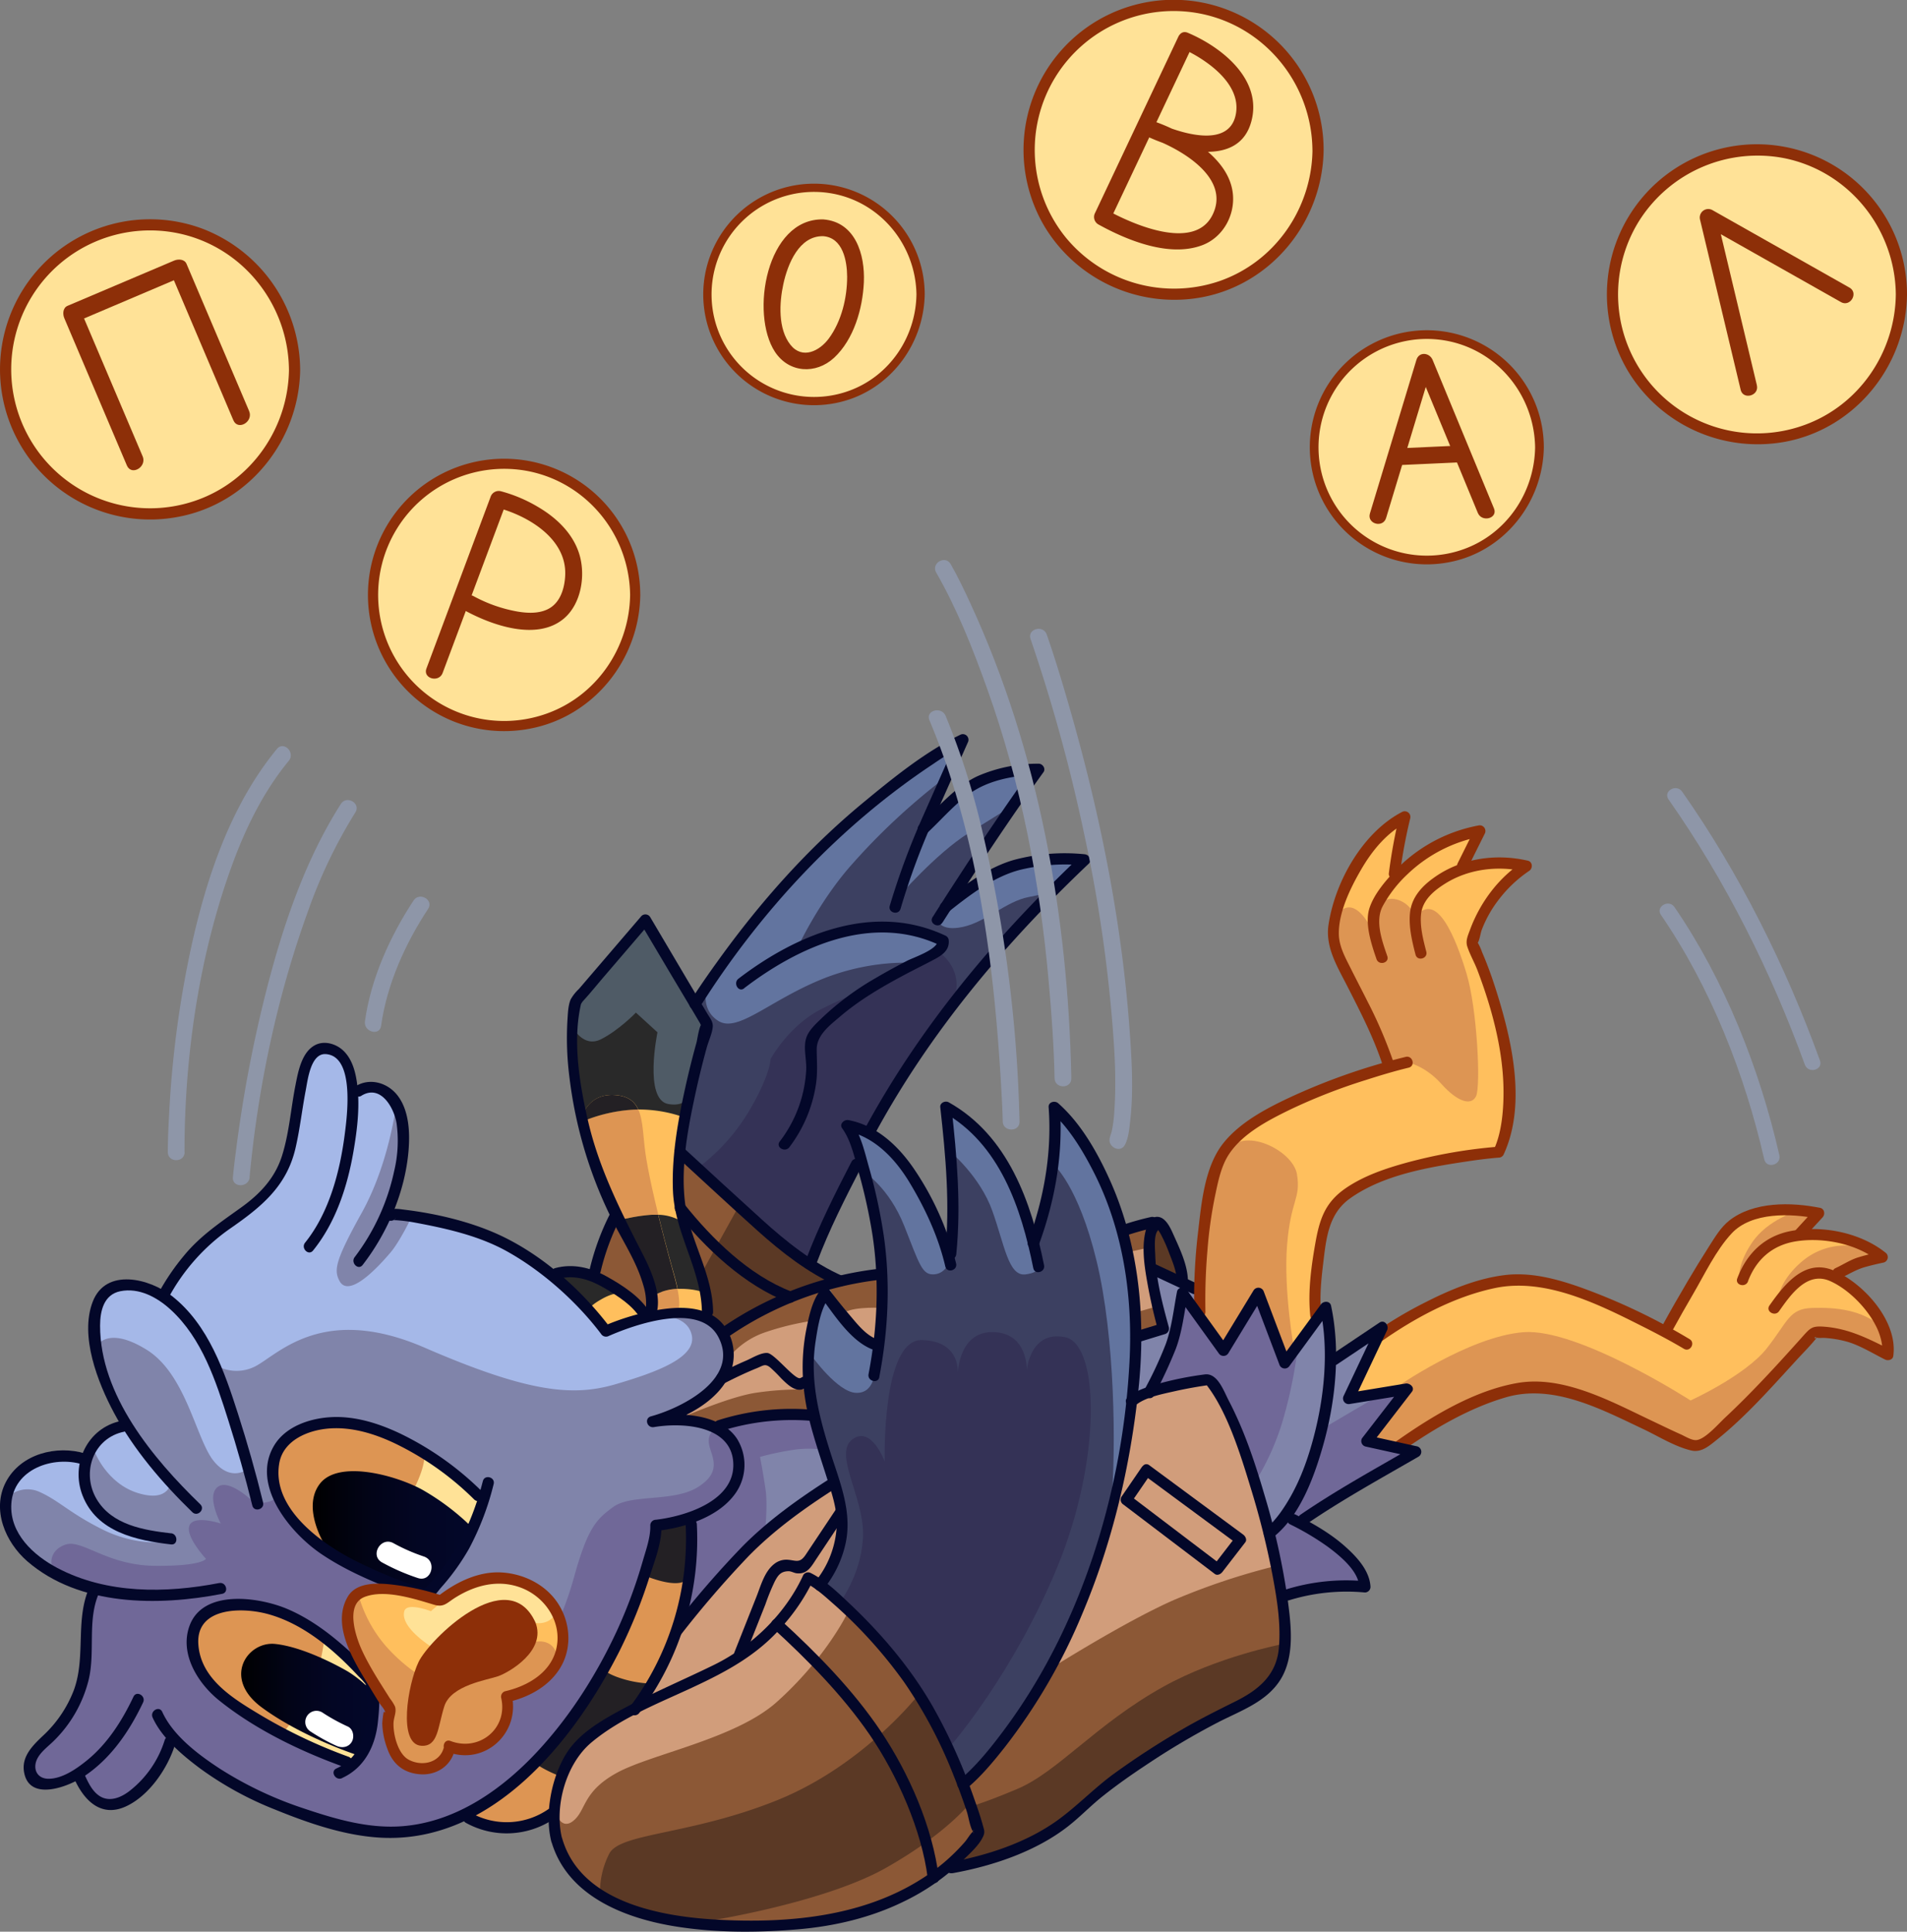 <svg xmlns="http://www.w3.org/2000/svg" xmlns:xlink="http://www.w3.org/1999/xlink" viewBox="0 0 767.27 776.97">
  <rect x="0" y="0" width="767.27" height="776.97" fill="#808080" stroke="none"/>
  <defs>
    <style>
      .cls-1 {
        fill: #8084aa;
      }

      .cls-2 {
        fill: #ffe297;
      }

      .cls-3 {
        fill: #ffbf5d;
      }

      .cls-4 {
        fill: #3c4061;
      }

      .cls-5 {
        fill: #8c5836;
      }

      .cls-6 {
        fill: #292929;
      }

      .cls-7 {
        fill: #dd9553;
      }

      .cls-8 {
        fill: #706898;
      }

      .cls-9 {
        fill: #a5b8e8;
      }

      .cls-10 {
        fill: #d19d7b;
      }

      .cls-11 {
        fill: #5b3925;
      }

      .cls-12 {
        fill: #343256;
      }

      .cls-13 {
        fill: #62749f;
      }

      .cls-14 {
        fill: #232024;
      }

      .cls-15 {
        fill: #4f5b66;
      }

      .cls-16 {
        fill: url(#Безымянный_градиент_9);
      }

      .cls-17 {
        fill: url(#Безымянный_градиент_9-2);
      }

      .cls-18 {
        fill: #030729;
      }

      .cls-19 {
        fill: #8d2f08;
      }

      .cls-20 {
        fill: #fff;
      }

      .cls-21 {
        fill: #8e96a8;
      }
    </style>
    <linearGradient id="Безымянный_градиент_9" data-name="Безымянный градиент 9" x1="188.57" y1="616.7" x2="125.81" y2="616.7" gradientUnits="userSpaceOnUse">
      <stop offset="0" stop-color="#030729"/>
      <stop offset="0.3" stop-color="#030624"/>
      <stop offset="0.64" stop-color="#020417"/>
      <stop offset="0.99" stop-color="#000001"/>
      <stop offset="1"/>
    </linearGradient>
    <linearGradient id="Безымянный_градиент_9-2" x1="150.08" y1="683.46" x2="97.04" y2="683.46" xlink:href="#Безымянный_градиент_9"/>
  </defs>
  <g id="Слой_2" data-name="Слой 2">
    <g id="Слой_5" data-name="Слой 5">
      <path class="cls-1" d="M158.39,725.84l-48.5-14.36L55.64,671.42l-17.07-31.9S12.47,631.94,5.9,618.6s-.63-27.35,6.85-29.81,21-2,21-2L47,574.68l4.66-1S35.39,549.14,38.3,533.45s32.55,0,32.55,0l86.34-91.61s9.1,21.05,2.05,35.55,3.43,11.93,3.43,11.93l30.13,10.43,55,42.53,22.57-13.77s22.81.15,21.43,15.13-7.84,18-7.84,18l-19.75,10.51s24.65-6.32,26.26,11.65-9.8,22.78-9.8,22.78L250.57,616.7,224,681.46,176,719.3Z"/>
      <path class="cls-2" d="M188.19,619l5.87-17.43s-18-15-25.7-16.9-11.17,22.27-11.17,22.27Z"/>
      <path class="cls-2" d="M125.81,657.34l-5.11,22-10.55,16.7s13.27,6.9,20.34,9.71a49.89,49.89,0,0,0,11.83,3.32l6.29-8.51L150.08,678l-8.61-11.47Z"/>
      <path class="cls-3" d="M175.63,691.21l-21.4-26-11.39-21.68s9.35-6.95,24.84-2.19,38.47-1.67,38.47-1.67,18.42,4.82,19.33,12.69-2.37,16.77-2.37,16.77l-35.83,14.08Z"/>
      <path class="cls-4" d="M387.47,718.61l-8.82-21.14s-23.51-37.4-34.18-47-14.77-12.83-14.77-12.83,17.55-18.6,4.62-50.6-7.65-52.25-7.65-52.25l25.69,13.1s3.46-25.47,1.39-45.16a216.21,216.21,0,0,0-7.85-37.85l26.71,29.81,7,10.31s4-11.79,3.78-19.92,0-24.82,0-24.82,8.17-3.09,17.7,18.36,14.2,19,14.2,19l10.82-34.2s18.55,27.66,22.64,58.3,2,62.16,2,62.16l-3.66,21.33s-8,33.14-17.16,51-21.76,37.74-21.76,37.74l-15.63,18.77Z"/>
      <path class="cls-4" d="M299.83,472.15l32.93-51.83,50.36-16.43s24-28.62,30.17-35,14.39-13.52,14.39-13.52h-26l-19.62,7L410.44,320s-17.25-.78-29.09,8.57-14.78,15.84-14.78,15.84l17.89-37.95s-38.79,22.11-50.89,39.4S295.74,392,295.74,392l-11.8,3.32-5.44,8.59,5.8,7.81-8.74,37.86-2,13.82,11,10.12h13.63Z"/>
      <polygon class="cls-5" points="284.62 515.25 278.96 503.71 273.21 482.63 273.6 463.38 301.37 488.6 284.62 515.25"/>
      <path class="cls-5" d="M247.78,489.32s10.6,16.36,12.6,25.05,1.83,13.3,1.83,13.3l-12.49-9.31L239.48,512l6-18.83Z"/>
      <path class="cls-5" d="M223.41,737c5.63,18.3,20.19,30.26,50.31,35.9s76.37-1.81,90.77-11S405.21,737,405.21,737l73-55.54,37.24-11.88s2.27-14.2.08-28-8-28.76-8-28.76L426.66,665S416,683,409.84,691.21s-21.41,25.67-21.41,25.67L373.3,695.81,370,684.1s-11.77-18.63-21.43-28.63-16.09-11.94-16.09-11.94l-57.19,46.15-33.87,19.15L224,731.3Z"/>
      <path class="cls-5" d="M326.48,569.21s-14.27-1.79-20.63,0-17.19,5.46-17.19,5.46-8.5-4.49-17.85-3.46,26.46-13,26.46-13L294,545l-2.22-9.18s15.14-8.28,26.11-12.87,14.87-6.34,14.87-6.34l-3,7.58-3.31,13.06-.88,24.51Z"/>
      <polygon class="cls-5" points="353.6 527.67 348.27 531.16 338.11 526.03 332.76 516.62 343.18 514.17 352.36 512 354.4 518.36 353.6 527.67"/>
      <path class="cls-5" d="M468.1,534.45,457,537.85a143.29,143.29,0,0,0-1.54-23.48c-1.84-10.66-4.2-19.68-4.2-19.68l12.37-3-1.23,15.56,3.19,17Z"/>
      <polygon class="cls-1" points="305.85 616.75 299.83 578.93 329.13 577.93 335.6 596.34 323.71 604.39 305.85 616.75"/>
      <polygon class="cls-1" points="456.99 562.56 456.99 537.85 468.1 534.45 463 510.45 480.79 518.36 516.39 546.76 532.09 527.53 535.05 547.98 554.32 536.51 543.01 561.61 557.89 560.26 535.05 587.04 511.47 619.02 502.19 586.37 489.21 556.79 456.99 562.56"/>
      <path class="cls-3" d="M754.49,533.94l-22.73-1.53-13.27,5.44-38.3,34.73-62-25.82-52,11.94-23,4.09,11.24-26.28S589.91,515.33,602,515.7s33.84,4.45,33.84,4.45l34.37,15.68,23.27-39.27,10.32-7.48,21.08-2.28-5.62,6.37,6.23,3.39,18.28,2.4,8.9,3.77L733,512.89s6.69-.59,13.91,7.26S754.49,533.94,754.49,533.94Z"/>
      <path class="cls-3" d="M529.13,531.23l-11.28,14.29L507.44,489l-12.63-28.9s21.52-17.7,37.45-22,41.81-17,41.81-17l-36.55-52.5s5.68-14.6,13-24.87,14.22-13.1,14.22-13.1l-2.66,22.09,17.85-13.41,13.71-3-4.09,12.26,24.51-.26s-12,9.7-15.57,17.36-6.13,12.3-6.13,12.3,13.46,30.78,13.95,49.42a166.87,166.87,0,0,1-3.4,36s-32.76,3.41-42.47,7.75S535.93,481.34,533.89,489,529.13,531.23,529.13,531.23Z"/>
      <path class="cls-3" d="M284.61,529.09l-14.26-.58-35.64-75.85-4.37-41,16.06-13.85,21.7-2.55,9.91,42s-8.37,35.88-3,53,8.94,29.86,8.94,29.86Z"/>
      <polygon class="cls-3" points="259.58 529.09 243.63 535.83 223.11 512.63 235.42 510.91 250.61 520.26 259.58 529.09"/>
      <g id="Слой_6" data-name="Слой 6">
        <path class="cls-6" d="M250.61,520.27s-3-1-8.83,2.43a23.29,23.29,0,0,0-6.1,4.84l-13.28-15,9.45-1.66,11.78,4.79Z"/>
        <g id="Слой_4" data-name="Слой 4">
          <path class="cls-7" d="M130.49,659.55s-1.92,13.79-5.24,20.56-10.59,15.95-10.59,15.95S67.18,677.7,81,652.66C93.21,630.39,130.49,659.55,130.49,659.55Z"/>
          <path class="cls-7" d="M144.27,641.67a53.07,53.07,0,0,0,11,20.44,68.28,68.28,0,0,0,17,13.91l40.47-14.87s4.47-2.1,8.17,0a6.28,6.28,0,0,1,3.06,6.19l-8.22,10.19-12.2,4.24s3.12,11-5.08,18a15.77,15.77,0,0,1-17,2.45S180.64,715,166.67,711s-9.88-22.76-9.88-22.76-12.68-17.78-15.09-28,0-16,0-16Z"/>
          <path class="cls-2" d="M174.15,662.75s-13.31-8-11.48-14.69c1-3.78,10.71,0,10.71,0a54.48,54.48,0,0,1,7.66-5.74c5-3.22,17.49-10.6,29-5s13.09,12.26,13.09,12.26-2.62,5.23-10.79,2.55S174.15,662.75,174.15,662.75Z"/>
          <path class="cls-7" d="M170.83,585.47s.27,7.19-8.16,20-31.35,18.28-31.35,18.28-33.26-25.3-16.41-42.79,44.76-2.47,44.76-2.47Z"/>
          <path class="cls-8" d="M154.83,635.65s-23.39-9.21-31.27-16.66-11.84-17.65-11.84-17.65a5.81,5.81,0,0,1-4.08,2.81,17.87,17.87,0,0,1-5.24.38s-10.08-10.09-14.81-6.45,1.23,14.72,1.23,14.72-10.8-3.6-12.59.77S82.87,627,82.87,627s-1.53,3-20.68,2.8-29.11-10.72-35.75-8.55-6.65,8.45-4.46,10.46,16.59,7.8,16.59,7.8S35.09,650.24,35,658.15s-.5,17.91-3,22.85S6.06,710.48,14.27,716.3,33,713.21,33,713.21s4.34,13.18,11.11,12,16.09-8.42,16.09-8.42l9.33-18.42s22.42,24.42,56,32.46,54.85,5.51,69-5.11,41.4-32.86,53.6-64.25,16.57-48,16.57-48L278.31,611s.13,11.37,0,20.43-3.83,21.78-3.83,21.78l23.18-27.78,10.06-8.77S309,605.81,308,599s-2.2-13-2.2-13A110.43,110.43,0,0,1,320.32,583a45.31,45.31,0,0,1,10.34,0l-4.18-13.75-28.77,1.91-10.33,4s-3.06,1.53-2,6.26,5.23,10.45-4.47,16.65-26.81,2.78-34.09,8c-6.91,5-10.38,8.49-15.95,28.6A131.65,131.65,0,0,1,226,649s3.7,25.09-16.09,32c-5,1.75-5.87,1.79-5.87,1.79s.38,10.59-6.77,17.62-15.83,1.8-15.83,1.8-1.14,10.67-10.59,9.6A18.6,18.6,0,0,1,157.19,703l-.4-14.68-3.26-4.82-3.45,2.14s-1,15.56-4.08,19.07a20,20,0,0,1-6.58,4.93s-20.25-9.88-34.95-17.39-23.9-20.4-23.9-20.4-5.49-16.72.77-21.57,18.45-6.63,25.14-3.93,29.24,15.54,29.24,15.54l10,8.32s-6.42-14.74-5.2-20.32a30.3,30.3,0,0,1,4.81-10.34l10.72-.07Z"/>
          <path class="cls-9" d="M159.45,444s-2.73,23.7-13.9,43.8c-10.72,19.31-11.28,23.1-8.94,27.45,3.36,6.22,13.07-2.69,20.58-11.55,3.75-4.43,8.52-14.39,8.52-14.39s29.25,5.53,39.74,12.31,27.42,20,27.42,20l10.89,13.79,19.72-6.05s12.79-1.36,14.83,7.58-13.57,14.82-30.53,19.79-34.57,3.7-76.95-14.68-60,4.08-68.94,7.91a16.43,16.43,0,0,1-15.74-1.27L97,575.3l2.89,15.37s-6.55,5.82-13.78-2.86-11.07-35-27.15-44.94-20.17-1.23-20.17-1.23S35,520.78,47.51,518.29,66,521.68,66,521.68s10.52-20.81,29.74-32.36,19.34-19,21.21-29.06,4.9-40.42,13.58-38.52,11.33,11.94,11.33,11.94v5.79s6.51-3,9.47-1.92S159.45,444,159.45,444Z"/>
          <path class="cls-9" d="M2.54,602.76a11.64,11.64,0,0,1,13.31-2.7c7.91,3.52,12,8.43,25.28,15.07s24.43,5.11,24.43,5.11L45.72,612.8,38,604.41l-4-9.71.64-8-10.93-1.22-8.39,2L8.8,591.6Z"/>
          <path class="cls-9" d="M38,583.72s4.81,13,17.62,16.86,13.18-4.7,13.18-4.7L55.64,582.19l-6.25-8.51-7.62,3.24Z"/>
          <path class="cls-10" d="M223.11,727.72s2.1,8.95,7.46,4.73,3.58-11.55,17.36-19.24,47.94-13.71,64.6-28.63C332.19,667,340.87,649,340.87,649l-10.54-12.18s7.51-11.75,8-18.38a81.94,81.94,0,0,0-.65-14.91l-2.12-7.21s-28.46,18.48-42.36,34.79-21.55,26.39-21.55,26.39l-15.08,29.35s-21.46,10.55-25.22,17.4a106,106,0,0,0-6.57,15.51Z"/>
          <path class="cls-11" d="M369.7,681.46s-22.2,28.65-57.17,42.69-63.06,13-67.4,21.45a34.08,34.08,0,0,0-3.72,16.56l29.45,10.28h15.37s45.7-7.27,70.21-21.14,33.79-26,33.79-26L379.44,699.1Z"/>
          <path class="cls-11" d="M515.76,661.34s-26,5-47.74,17.11c-27.07,15.06-42.38,34.21-58.72,41.1s-20.46,7.4-20.46,7.4l5.05,10L382.5,751.3s28.3-7.2,36.74-12.58,33.06-25.64,38.86-29.45,40.62-23.21,40.62-23.21l11.51-7.78,6.72-8.77Z"/>
          <path class="cls-10" d="M422.23,671.42s30.21-19.14,50.13-27.89a269.68,269.68,0,0,1,41.14-13.7s-7.34-27.59-12.11-44.12-14.9-30.84-14.9-30.84l-23.45,4L457,562.56s-8.38,42.1-13,56.4-14.1,37.19-14.1,37.19Z"/>
          <path class="cls-10" d="M272.17,571.12s20.26-9.1,31.71-10.88a120.42,120.42,0,0,1,21.62-1.31l2-27.77A109,109,0,0,0,308,535.83a32.57,32.57,0,0,0-15.06,10.51l-3.47,9.14L273.6,567.61Z"/>
          <path class="cls-10" d="M339,529.09c1-3.64,14.79-3.07,14.79-3.07l-1.39,14.9S337.82,533.41,339,529.09Z"/>
          <path class="cls-8" d="M504.87,596.34a103.41,103.41,0,0,0,10.89-23.76,184.55,184.55,0,0,0,6.13-28.43L517,548.24l-10.63-28.09-14.05,23-16.58-23s-4.1,20.71-6.63,26.19-6.67,13.81-6.67,13.81l23-5s10.59,8,13.34,18.28S504.87,596.34,504.87,596.34Z"/>
          <polygon class="cls-8" points="556.58 560.26 531.69 574.89 524.57 596.34 517.85 608.48 511.47 615.97 514.94 637.64 515.55 641.56 535.05 638.14 549.16 638.28 543.59 626.36 523.32 612.8 568.42 583.71 550.52 578.93 566.13 560.26 556.58 560.26"/>
          <polygon class="cls-10" points="463.63 525.99 458.22 527.53 453.61 503.71 462.39 501.77 462.39 515.25 463.63 525.99"/>
          <path class="cls-12" d="M338.64,643.53s8.61-12,8.61-26.83-11.93-32.09-4.3-37.77,13,8.88,13,8.88S354.66,538.53,371,539s14.3,14.27,14.3,14.27,0-17.48,13.93-17.48c14.41,0,13.9,15.31,13.9,15.31s1.27-16,15.31-13.29,14.81,49.32-3.06,92.54-42.88,71.82-42.88,71.82l-19.42-31.93-17-17.92Z"/>
          <path class="cls-13" d="M326.48,545.24s10.47,14.78,18,15,7.49-9.12,7.49-9.12l1.61-10.22-12.76-9.58-9-11.12-4.58,13.23Z"/>
          <path class="cls-13" d="M347.85,471.57s9.87,6.11,16,21.6,7.15,19.74,12,19.4,6.25-5.45,6.25-5.45-4.42-17.87-12.56-29.73-14.5-18-14.5-18l-14.26-6.7Z"/>
          <path class="cls-13" d="M382.5,463.38s11.78,9.79,16.73,23.58,6.49,26.5,13.38,25.63,5.3-4.18,5.3-4.18-3.86-23.2-11.62-35.39-22.86-26-22.86-26l-2.08,5.67Z"/>
          <path class="cls-13" d="M423.89,468.41s9.92,8.25,17.32,38.8,7.92,75.49,5.87,98c8.68-18.38,9.91-77.63,9.91-77.63s-4.92-32.7-7.27-38.95-10.82-25.21-10.82-25.21l-13-16.39-1.47,13.27Z"/>
          <path class="cls-7" d="M520.72,543.07s-4.36-23.94-2.87-42.32,5.57-18.39,4-28.34-22.44-19.79-28.08-9-8.43,31.31-8.43,31.31l-3.23,34.4,10.12,14,14.05-23,10.07,26.61Z"/>
          <path class="cls-7" d="M566.13,427.25s7.08,1.24,13.72,8.64,12,8.94,14,5.11.51-35.23-3.83-49.53-12-33.45-20.42-22.72c-3.83-8.69-14.26-9.75-15.32-2.05s-.38,11.28-.38,11.28-8.2-21.3-16.42-9.39,11.68,37.18,11.68,37.18l9.7,23.44Z"/>
          <path class="cls-7" d="M561.47,558.24s29.61-20.76,51.57-22.41,67.15,27.47,67.15,27.47,22-10,30.64-20.94,8.93-16,18.38-16.28,20.17.71,28.09,7.86c3.57,8.42,2.29,11,2.29,11s-19.91-12.55-27.83-9.09c-6.12,6.28-47.59,45.15-47.59,45.15l-10.36-2.36s-41.37-22.88-54.64-20.38-34.25,10.21-34.25,10.21L564,581l-13.5-2.05,15.61-20.69Z"/>
          <path class="cls-7" d="M749.13,501.77a27.05,27.05,0,0,0-23.49,5.1c-11,8.94-10.69,18-10.69,18l13-12.34,11.45,1.88,12.8-7.53,3.33-4.11-4.76-1"/>
          <path class="cls-7" d="M723.56,487s-12.22,3.32-18.61,12.76-5.1,15-5.1,15L711.65,501l13.74-4.23,6.37-9.92Z"/>
          <path class="cls-11" d="M475.69,514.76l-12.07-4.39s-2.27-16.77,2.72-18.43S475.69,514.76,475.69,514.76Z"/>
          <polygon class="cls-11" points="297.27 485.08 281.99 512.58 284.62 529.09 291.78 535.83 313.91 523.38 338.11 515.25 318.53 503.31 297.27 485.08"/>
          <path class="cls-6" d="M249.54,490.76l-.62.17,6.74,12.78,6.4,18,.13-.09a49.27,49.27,0,0,0-1.81-7.22C258.17,507.44,253.42,498,249.54,490.76Z"/>
          <path class="cls-6" d="M284,520.22l-3.77-13-6.58-16.28a19.21,19.21,0,0,0-8.79-2.34c2.09,8.54,4.42,17.23,6.36,24.05.63,2.21,1.08,4.11,1.41,5.75.33,0,.67,0,1,0C280.62,518.36,284,520.22,284,520.22Z"/>
          <path class="cls-7" d="M261.47,529.09l10.7-.67s2.21-1,.41-10a21,21,0,0,0-10.39,3.2C263.19,527.84,261.47,529.09,261.47,529.09Z"/>
          <path class="cls-6" d="M259.58,370l-6.53,8S232.87,396.06,231,406.55c-1.64,9.05,2.07,35.63,3.12,42.75.47-1.58,3.41-9.73,13.7-8.81,5,.44,7.53,2.55,9,5.78a53.85,53.85,0,0,1,18.8,3.29l3-13.67,6-23.65Z"/>
          <path class="cls-6" d="M234.35,451.09l.12-.06-.26-.82Z"/>
          <path class="cls-7" d="M234,449.56l.21.65c0-.25-.08-.57-.13-.91Z"/>
          <path class="cls-7" d="M234.47,451c1.9,5.91,8.91,27.84,9.16,28.78.13.49,2.73,5,5.91,10.95a66.42,66.42,0,0,1,13-2.17c.81,0,1.58,0,2.32,0-2.33-9.51-4.37-18.84-5.23-25.21-.92-6.83-.93-12.92-2.82-17.11-.8,0-1.62,0-2.44.09A62.31,62.31,0,0,0,234.47,451Z"/>
          <path class="cls-14" d="M247.78,440.49c-10.29-.92-13.23,7.23-13.7,8.81,0,.34.09.66.13.91l.26.82a62.31,62.31,0,0,1,19.85-4.67c.82-.05,1.64-.08,2.44-.09C255.31,443,252.74,440.93,247.78,440.49Z"/>
          <path class="cls-14" d="M264.81,488.59c-.74,0-1.51,0-2.32,0a66.42,66.42,0,0,0-13,2.17c3.88,7.26,8.63,16.68,10.84,23.61a49.27,49.27,0,0,1,1.81,7.22,21,21,0,0,1,10.39-3.2c-.33-1.64-.78-3.54-1.41-5.75C269.23,505.82,266.9,497.13,264.81,488.59Z"/>
          <path class="cls-7" d="M187.28,729.65s5.6,4.72,11.3,5.16,18.31-2.36,18.31-2.36l4.85-2.8L228,709.09l9.34-10.76,16.2-9.89,5.61-3.1L274.64,648l3.67-16.5V611l-13.68,2.43s-14.34,48.68-25.6,65.89-29.14,35.34-29.14,35.34Z"/>
          <path class="cls-15" d="M230.41,413.13s4.19,8.47,11.37,4.89,14.07-10.72,14.07-10.72l8.68,7.91s-5.62,27.07,4.34,28.85,9.37-7.81,9.37-7.81l6.37-24-25-42.22-29.17,33.87Z"/>
          <path class="cls-13" d="M368.05,387.36s-17.73-1.76-38.41,6.92S296.7,415.47,289,410.62s-4.43-14.19-4.43-14.19,38.07-50.48,57.22-66,42.63-31.29,42.63-31.29l-4.87,14.22a262.9,262.9,0,0,0-36.93,34.47c-13.5,15.22-22,33.93-22,33.93a43.17,43.17,0,0,1,16-6.51c9.75-1.89,30.65-1.07,30.65-1.07L379.42,380l-3.65,3.36Z"/>
          <path class="cls-13" d="M361.44,360.78s15.21-17.51,28.23-25.68,18-11.16,18-11.16l10.22-14.51-23.2,2.89-21.95,18.26-11.12,24.83Z"/>
          <path class="cls-13" d="M377.21,370s.94,4.85,10.26,2.81,17.41-10.29,26.42-12,10-2.7,10-2.7l12.55-12.28s-22.12-.34-29.61,3.75-26.27,13.78-26.27,13.78Z"/>
          <path class="cls-12" d="M280.65,469.86A79,79,0,0,0,301.3,447c8.68-14.67,8.75-21.05,8.75-21.05s7.33-13.53,20.61-20.17,17.91-7.45,17.91-7.45l28.64-15.78s14,8.39,4.14,24.61-23.31,34-23.31,34l-7.57,13-9.69-1.53,4.67,12.51-7.34,17.45-11.63,24.59s-17.66-12-29.21-22.13S280.65,469.86,280.65,469.86Z"/>
          <path class="cls-14" d="M275.29,636s-3.06,2.68-15.06-1.92a186.92,186.92,0,0,1,2.63-19.17L278.31,611Z"/>
          <path class="cls-14" d="M262.27,677.17a43.83,43.83,0,0,1-14.33-2.77c-7.12-2.79-4.82-4.06-4.82-4.06s-12,19.83-16.47,25.42-11.4,13.33-11.4,13.33,2.53,2.35,10.22,5.41c4.88-5.62,11.78-16.09,11.78-16.09l19.24-10.76Z"/>
        </g>
      </g>
      <g id="Слой_3" data-name="Слой 3">
        <path class="cls-16" d="M130.74,621.51s-9.57-15.06-2-24.76,30.64-3.32,41.11,2.42a96.78,96.78,0,0,1,18.76,13.92L184.74,627l-12.25,14.67L160.8,638Z"/>
        <path class="cls-17" d="M143.25,705.77s-21.83-7.15-37.91-19-5.75-26.69,5.36-25.54,25.15,8.68,29.3,11.11a45.63,45.63,0,0,1,8,6.3l2.1,13.87-4.28,12.76Z"/>
        <g id="Слой_2-2" data-name="Слой 2">
          <path class="cls-18" d="M105.85,604.32c-2.94-12-6.3-23.84-10.06-35.56-5.5-17.13-11.88-35.88-26.54-47.42-9-7.11-26.62-11.57-31.94,2.23s2,32.46,8.54,44.68c7.9,14.8,19.52,28.33,31.56,40,2.08,2,5.27-1.17,3.18-3.18-19-18.37-40.34-43.93-40.32-71.86,0-5.92,1.5-12.49,8.11-13.85,7.55-1.54,14.86,2.44,20.26,7.39,12.66,11.58,18.21,28.72,23.24,44.61q5.37,16.92,9.63,34.19c.69,2.81,5,1.62,4.34-1.19Z"/>
          <path class="cls-18" d="M68.82,616.74c-11-1.27-23.83-3.38-29.95-13.77-6.25-10.6-1.4-24.6,11.12-27.12,2.84-.58,1.64-4.91-1.2-4.34-13.65,2.75-20.5,17.4-15.58,30,5.72,14.7,21.62,18.07,35.61,19.69,2.87.34,2.85-4.16,0-4.5Z"/>
          <path class="cls-18" d="M88.23,636.72c-21.57,4.17-45.25,4.46-65.16-6.05-9.66-5.11-19.25-13.9-18.51-25.82.88-14,16.88-19.44,28.6-15.85,2.77.85,4-3.49,1.19-4.34-11.58-3.54-26.06.1-32,11.47C-3.44,607.28,2.19,620.35,11,628c21,18.13,52.67,18.06,78.38,13.08,2.84-.55,1.64-4.89-1.19-4.34Z"/>
          <path class="cls-18" d="M36,638.39c-5.9,13.15-1.33,28-6.32,41.5a48.72,48.72,0,0,1-12.53,18.39c-3.95,3.76-8.37,8.09-7.53,14.09,1.78,12.65,18,6.3,24.36,2,10.73-7.17,18.16-18.14,23.6-29.64,1.23-2.6-2.64-4.89-3.88-2.27-4.56,9.62-10.41,18.87-18.76,25.64-4.11,3.33-9.89,7.37-15.41,7.35-5,0-6.62-4.57-4.25-8.57,1.54-2.58,4.11-4.47,6.23-6.53a51.79,51.79,0,0,0,14.12-24.54c2.83-11.5-.66-24.21,4.26-35.17,1.17-2.62-2.71-4.91-3.89-2.27Z"/>
          <path class="cls-18" d="M30,715.7c3.83,8.43,10.55,15.33,20.39,11,9.6-4.26,17.32-15.72,20.18-25.49.82-2.78-3.52-4-4.34-1.19a41.6,41.6,0,0,1-13.89,20.17c-3.44,2.74-8.26,4.88-12.38,2.14-3-2-4.64-5.7-6.08-8.86-1.2-2.63-5.08-.35-3.88,2.27Z"/>
          <path class="cls-18" d="M61.4,690.82c3.78,8.33,12.07,15.23,19.17,20.54a135.16,135.16,0,0,0,30.18,16.52c13.32,5.42,27.93,10.48,42.39,11.27,44.93,2.45,78-39.15,96.23-75.31a205.12,205.12,0,0,0,12-29.74c2-6.26,5-13.79,4.75-20.53l-2.25,2.25c11.28-1.29,25-5.4,31.92-15a19.89,19.89,0,0,0,.72-22.16c-4-6-11.28-8.49-18.13-9.34a56.48,56.48,0,0,0-16.47.37l1.2,4.33c12-3.28,27.48-10.75,31.31-23.57,2.36-7.89-.59-17.33-7.92-21.48s-17-3.14-25-1.49a94.75,94.75,0,0,0-18.86,6l3.08.8c-11.83-15.69-28.07-30.13-46.07-38.13-11.31-5-24.5-8.07-36.81-9.57-2.32-.28-6.64-1.17-7.74,1.73-1,2.71,3.31,3.88,4.34,1.2-.7,1.83-2,1.16,0,1.29a63.59,63.59,0,0,1,7.76,1c12.46,2.33,25.28,5.21,36.47,11.35,14.52,8,28.55,20.62,38.18,33.4a2.35,2.35,0,0,0,3.08.81c10.35-4.55,36.43-13.81,44,.25,9,16.68-14.24,28.56-27,32.07-2.84.78-1.61,4.82,1.2,4.33,11.82-2,32-.62,31.92,15.38-.09,14.72-20,20.6-31.16,21.88a2.29,2.29,0,0,0-2.25,2.25c.16,4.7-1.73,9.85-3,14.26A198.84,198.84,0,0,1,248.18,656c-8,17.22-18.39,33.68-31.24,47.71-14.4,15.71-33.16,29.09-55,30.82-13.49,1.07-26.63-2.76-39.29-7a149.62,149.62,0,0,1-34.2-16.13c-8.5-5.55-18.79-13.21-23.16-22.83-1.2-2.64-5.07-.35-3.88,2.27Z"/>
          <path class="cls-18" d="M67.5,522.55A80.29,80.29,0,0,1,92.82,494c12.2-8.48,22.38-16.71,26-31.87,1.84-7.8,2.69-15.78,4.2-23.64.8-4.17,2-14.95,8.1-14.5,11.71.85,8.51,25,7.64,31.83-1.93,15.29-6.28,31.92-16,44-1.8,2.23,1.36,5.43,3.19,3.18,9.14-11.3,13.84-25.78,16.27-39.89,1.47-8.57,2.57-17.46,1.59-26.14-.58-5.15-1.89-10.95-5.9-14.58-3-2.71-7.78-4-11.44-1.85-5.22,3-6.57,10.78-7.62,16.11-1.84,9.33-2.49,19-5.35,28.12s-8.89,15.44-16.4,20.85c-8.34,6-16.5,11.39-23.09,19.44a91.54,91.54,0,0,0-10.31,15.2c-1.35,2.56,2.53,4.83,3.88,2.27Z"/>
          <path class="cls-18" d="M145.41,440.73c7.76-4.77,13.17,4.84,14.17,11.22a52.16,52.16,0,0,1-1,19.12,87.32,87.32,0,0,1-15.86,34.55c-1.76,2.26,1.4,5.47,3.18,3.18,10.07-13,17.08-29.5,18.47-45.93.62-7.36.23-16.4-4.56-22.43-4-5-11-7-16.64-3.59-2.46,1.51-.2,5.41,2.27,3.88Z"/>
          <path class="cls-18" d="M194.27,595.74c-4,15.73-11,30.8-22.56,42.43-.18.19-1.6,1.27-1.64,1.58-.12.87,1.65.18,1.47-.34-.24-.69-5-1.69-5.73-1.95a191.11,191.11,0,0,1-23.93-10.24c-13.4-7-32.58-20.92-29.52-38.66,1.62-9.33,11.73-13.4,20.19-14,9.11-.67,18.19,2.13,26.33,6a117.86,117.86,0,0,1,31.89,22.55c2,2,5.24-1.13,3.18-3.18a121.66,121.66,0,0,0-32.8-23.26c-8.67-4.13-18.3-7.2-28-6.66-8.56.47-18.36,3.76-22.93,11.54-9.35,15.89,6.59,35.07,19.06,43.5,8.75,5.92,18.55,10.29,28.36,14.14q5.15,2,10.39,3.8c1.46.49,2.87,1.25,4.38.63,1.93-.8,3.79-3.6,5.06-5.07a91.19,91.19,0,0,0,11.23-15.62,111.13,111.13,0,0,0,9.92-26c.71-2.81-3.63-4-4.34-1.19Z"/>
          <path class="cls-18" d="M137.67,715.15c9.08-4.16,13.39-13,14.38-22.57.53-5,1.39-13.59-1.53-18.13s-7.75-8.38-11.66-11.84c-6.93-6.16-14.6-11.75-23.17-15.41-11.17-4.78-33.89-8.24-39.41,6.67-4.19,11.33,3.39,23.25,11.86,30.06,14.71,11.83,33.12,20.66,50.86,27,2.73,1,3.9-3.38,1.19-4.34a206.9,206.9,0,0,1-36.94-17.71c-10.51-6.34-22.55-14.09-23.45-27.53-1-15.18,18.09-15,28.49-12,14.09,4,26.24,14.39,36,24.94a24,24,0,0,1,3.07,3.46c-.24-.39-.15-1.07-.25.24-.12,1.58.45,3.52.55,5.1.71,11-1.24,23.16-12.3,28.22-2.63,1.21-.34,5.09,2.28,3.89Z"/>
          <path class="cls-19" d="M179.92,704.61c15,5.75,29.4-7.39,26-22.76l-1.57,2.76c8.25-1.89,16.34-6.18,20.93-13.55,4.76-7.61,4.36-17.49-.15-25.12-4.7-8-13.48-12.64-22.54-13.41-9.83-.84-19.32,3.9-26.82,9.86l2.19-.58a101.63,101.63,0,0,0-18.44-4.24c-6.24-.82-15.86-1.75-19.62,4.68-6.76,11.54,2.65,26.12,8.51,35.81,1.43,2.37,2.87,4.73,4.34,7.07.58.92,1.92,2.3,2.15,3.36.15.71-.51-.19-.54.09a42.59,42.59,0,0,0-.56,4.52,31.22,31.22,0,0,0,2,10.15c2.12,6.22,6.51,9.91,13.23,10.4,6.53.49,12.41-3.3,13.92-9.76.66-2.81-3.68-4-4.34-1.19-1.51,6.42-9,8-14.33,5-4.18-2.37-6.09-10-5.95-14.62.07-2.39,1.33-4.46.59-6.71a17.7,17.7,0,0,0-2-3.17c-4-6.34-8.23-12.74-11.36-19.57-2.5-5.47-6.73-18.29,1.16-21.32,8.17-3.14,19.9.77,27.89,3.14,4.12,1.22,5.12-.77,9-3.12,7.72-4.72,16.62-7,25.4-3.94,10.23,3.55,17.46,14.18,14.74,25.09-2.35,9.47-11.64,14.74-20.51,16.77a2.29,2.29,0,0,0-1.57,2.77c2.74,12.3-8.92,21.66-20.44,17.23-2.7-1-3.87,3.31-1.2,4.34Z"/>
          <path class="cls-19" d="M169.55,702.19c-9.57-.52-5.49-24.64-1.15-33.7s35.87-40.08,47-16c4.6,11.49-10.6,20.17-14.94,21.71s-19,3.57-21.7,12.12S176.32,702.56,169.55,702.19Z"/>
          <path class="cls-18" d="M221.85,740.66c6.36,22.08,29.79,31.05,50.47,34.28,16.08,2.52,32.54,2.46,48.72,1.08,14.59-1.25,29-4.6,42.2-11a90.12,90.12,0,0,0,23.95-16.56c2.78-2.72,7.05-6.45,8.54-10.19.58-1.45.2-2.35-.2-3.78-1-3.72-2.28-7.4-3.57-11a223.32,223.32,0,0,0-16.58-36.94c-8.88-15.53-20.7-29.42-33.68-41.67-4.6-4.33-9.7-9.29-15.44-12.15a2.28,2.28,0,0,0-3.08.81c-7.17,15.66-20.65,28.64-36,36.16-12,5.88-24.32,11.06-36.09,17.39-8.35,4.49-18,9.85-23.18,18.14-6,9.59-8.89,24.34-6.1,35.44.7,2.81,5.05,1.62,4.34-1.19-3.24-12.89,1.57-30.05,11.79-38.61,11.8-9.88,27.1-15.8,40.9-22.24S305,665.52,315,653.85a79,79,0,0,0,12.08-18.05l-3.08.81c3.89,1.93,7.37,5,10.6,7.87a186.21,186.21,0,0,1,29.18,32.14,183.92,183.92,0,0,1,19.89,37.52q2.88,7.15,5.31,14.47c.78,2.36,1.18,6,2.52,8.14,1,1.53-.79-.21.43-.84-.23.12-.37.69-.56.87-1.24,1.16-2.18,3-3.31,4.25a78.3,78.3,0,0,1-17.5,14.86c-24.14,15.24-54,17.77-81.85,16.25-22.83-1.24-55.11-7-62.51-32.67C225.39,736.69,221,737.87,221.85,740.66Z"/>
          <path class="cls-18" d="M310.94,654.84c14.09,12.88,28,27,38.85,42.74,11.24,16.32,21.12,38.83,23.45,57.71.35,2.84,4.85,2.87,4.5,0-2.52-20.49-12-42-23.34-58.92-11.12-16.55-25.59-31.3-40.28-44.71-2.14-1.95-5.33,1.23-3.18,3.18Z"/>
          <path class="cls-18" d="M220.6,727.71a29.45,29.45,0,0,1-30.87,1.6c-2.54-1.39-4.82,2.49-2.27,3.88a33.93,33.93,0,0,0,35.41-1.6c2.38-1.61.14-5.51-2.27-3.88Z"/>
          <path class="cls-18" d="M275.87,613.09a112.52,112.52,0,0,1-22.55,73.62c-1.74,2.31,2.17,4.56,3.89,2.27a116.42,116.42,0,0,0,23.16-75.89c-.15-2.88-4.65-2.9-4.5,0Z"/>
          <path class="cls-18" d="M261.52,528c-3.8-6.36-11-11-17.37-14.55s-13.52-5.35-20.78-3.4c-2.79.75-1.61,5.09,1.2,4.34,6.72-1.81,13.08.39,18.88,3.85,5.2,3.11,11,6.73,14.19,12,1.48,2.48,5.38.22,3.88-2.27Z"/>
          <path class="cls-18" d="M331.29,639.23A44,44,0,0,0,340,621.74c3.2-13-1.92-25.06-5.82-37.3-4.73-14.85-8.45-29.47-6-45.12.89-5.76,2-13.16,5.71-18H330c5.64,7.44,12.5,18.63,21.79,21.73,2.76.91,3.94-3.43,1.2-4.34-4.43-1.48-7.95-6-10.88-9.45s-5.59-6.73-8.23-10.21a2.29,2.29,0,0,0-3.88,0c-3.21,4.15-4.52,10.35-5.52,15.33-2.67,13.35-1.73,26.12,1.78,39.2,1.85,6.91,4.16,13.69,6.32,20.51,2.08,6.56,4.45,13.17,4.05,20.16a38.58,38.58,0,0,1-8.49,21.76c-1.86,2.2,1.31,5.4,3.18,3.18Z"/>
          <path class="cls-18" d="M353.77,553.9c3.6-18.86,4.54-37.83,1.81-56.87a217.66,217.66,0,0,0-6-27.68c-1.66-5.9-3.18-12.81-6.84-17.83l-2.54,3.31c11.53,2.18,20,11.24,25.83,20.93,6.3,10.47,11.52,21.71,14.31,33.64.66,2.82,5,1.62,4.34-1.2A117,117,0,0,0,368.31,471c-6.34-9.6-15.28-18.26-26.93-20.47-1.71-.33-3.8,1.57-2.54,3.3,3.44,4.72,4.83,11.21,6.39,16.75A221.29,221.29,0,0,1,351,496.49c2.88,18.78,2,37.59-1.54,56.22-.54,2.83,3.79,4,4.33,1.19Z"/>
          <path class="cls-18" d="M420.07,508.89c-5.09-25.37-14.5-52.14-38.37-65.53-1.35-.76-3.58.17-3.39,1.94,2.18,19.62,4,39.48,1.94,59.19-.3,2.88,4.21,2.86,4.5,0,2-19.71.24-39.57-1.94-59.19l-3.38,1.94c22.85,12.82,31.44,38.64,36.31,62.84.57,2.84,4.9,1.64,4.33-1.19Z"/>
          <path class="cls-18" d="M418,500.62c6.48-17.81,9.83-36.38,8.42-55.32l-3.84,1.59c7.3,6.42,12.78,15.44,17.18,24,12.12,23.47,16.05,50.42,14.7,76.59C451.8,599.42,435.22,654,403.85,696c-5.3,7.11-11.13,14.4-18,20.13-2.23,1.86,1,5,3.18,3.18,5.82-4.87,10.83-10.95,15.5-16.89a232,232,0,0,0,30.69-52.77c12.3-28.93,19.57-59.81,22.85-91,3-28.15.31-57.22-11.21-83.3-5-11.22-11.74-23.38-21.11-31.61-1.34-1.18-4-.5-3.84,1.59,1.38,18.55-1.92,36.69-8.26,54.13-1,2.72,3.35,3.9,4.34,1.19Z"/>
          <path class="cls-18" d="M273.76,657.74a411,411,0,0,1,27.13-31.52c10.53-10.85,23.11-19.84,35.85-27.94,2.43-1.55.18-5.45-2.28-3.89-12.67,8.07-25.3,17-35.88,27.75a392.72,392.72,0,0,0-28,32.42c-1.78,2.24,1.38,5.45,3.18,3.18Z"/>
          <path class="cls-18" d="M336.17,607.34l-12,18c-2.51,3.77-4.09,2.13-7.7,2a7.77,7.77,0,0,0-5,1.75c-3.92,3.05-5.4,8.83-7.14,13.2l-8.83,22.27c-1.07,2.69,3.28,3.86,4.34,1.19l8.1-20.41a86.65,86.65,0,0,1,3.83-9.36c1.25-2.31,2.35-4,5.56-4,1,0,2.13.69,3.13.82,4.42.54,6-2.81,8.15-6l11.45-17.23c1.61-2.42-2.28-4.67-3.88-2.27Z"/>
          <path class="cls-18" d="M322.12,554.21c-1.79,1.51-10.4-9.74-13.32-10-2.53-.26-6.16,2-8.46,3-3.74,1.6-7.4,3.36-11,5.22-2.57,1.32-.3,5.2,2.27,3.88,4.29-2.2,8.63-4.26,13.1-6.07,2.31-.94,3.1-1.9,5.22-.18a60.4,60.4,0,0,1,4.33,4.29c3.22,3.18,6.8,6.72,11.07,3.11,2.22-1.87-1-5-3.18-3.18Z"/>
          <path class="cls-18" d="M326.48,567a97.41,97.41,0,0,0-37.65,4.28c-2.75.88-1.57,5.22,1.2,4.34a94.33,94.33,0,0,1,36.45-4.12c2.89.23,2.87-4.27,0-4.5Z"/>
          <path class="cls-18" d="M353.75,510.32a139.64,139.64,0,0,0-63.11,23.57c-2.37,1.63-.12,5.53,2.28,3.89a135,135,0,0,1,60.83-23c2.84-.33,2.87-4.83,0-4.5Z"/>
          <path class="cls-18" d="M459.35,590.16l-8.17,11.92a2.31,2.31,0,0,0,.81,3.08l36.77,27.91c1.05.8,2.41.06,3.07-.81l9.2-11.91c.79-1,.06-2.43-.81-3.08l-37.79-27.91c-2.33-1.73-4.58,2.18-2.27,3.88L498,621.16l-.81-3.08L488,630l3.08-.8-36.77-27.92.81,3.08,8.17-11.92C464.88,590,461,587.79,459.35,590.16Z"/>
          <path class="cls-18" d="M383.1,753.47c16.13-2.88,33.52-8.68,46.54-18.82,4.8-3.73,9-8.16,13.79-12,5.71-4.56,11.7-8.77,17.8-12.8a301,301,0,0,1,29.12-17.24c9-4.59,19.49-8.2,25-17.29,5.68-9.44,4.09-21.92,2.69-32.3a284.67,284.67,0,0,0-9.29-41.72c-3.8-13-8.12-26-14.4-38-2-3.83-4.48-11.14-9.6-10.48a132.28,132.28,0,0,0-18.6,3.73c-4.17,1.18-9.05,2.62-12.44,5.51-2.21,1.88,1,5,3.18,3.18,3.71-3.16,10.54-4.48,15.35-5.57s9.89-2,14.88-2.68l-2.19-.58c8.65,10.68,14.11,28.35,18.31,42.15a326.1,326.1,0,0,1,8.76,35.1c1.77,9.46,3.4,19.42,2.56,29.08-.95,11.07-8.24,17-17.57,21.64-7.24,3.6-14.41,7.17-21.4,11.25a322.57,322.57,0,0,0-27.5,17.87c-8,5.85-14.91,13.17-22.95,18.9-12.42,8.84-28.27,14-43.21,16.68-2.85.51-1.64,4.85,1.2,4.34Z"/>
          <path class="cls-18" d="M263.41,530.23c3.74-7.88-1.34-19-4.87-25.9C249.65,487,241.07,470.1,236.62,451c-3.3-14.23-6.16-31.25-3.14-45.86.14-.7.3-1.39.51-2.08-.5,1.64-.23.48.64-.47,2.83-3.09,5.47-6.37,8.2-9.56l18.34-21.39-3.53-.45,12.52,21.1L279,407.09l2.59,4.37c.18.31.48,1.14.8,1.36,1.24.82-.86-.54.1-1.16-1.19.76-1.92,6.47-2.27,7.74q-2.32,8.34-4.22,16.8c-3.13,14-5.85,28.61-5.23,43,.74,16.89,11.43,31.58,11.64,48.45,0,2.89,4.54,2.9,4.5,0-.19-15.37-9.3-28.56-11.24-43.55-1.9-14.68,1.08-30.15,4.18-44.46q2-9.21,4.51-18.3c.71-2.6,2.17-5.61,2.41-8.3.19-2.08-1.16-3.61-2.21-5.38l-7.95-13.4-15-25.36a2.26,2.26,0,0,0-3.53-.46l-15.81,18.44-9.36,10.92A17.65,17.65,0,0,0,229.6,402c-1.07,2.53-1.12,5.93-1.31,8.61a123.82,123.82,0,0,0,.84,22.85,175.13,175.13,0,0,0,16.39,55.6c4.34,9.1,10.39,17.76,13.19,27.5a25,25,0,0,1,1.22,9.08c-.06.64-.67,2.87-.41,2.32-1.23,2.6,2.64,4.89,3.89,2.27Z"/>
          <path class="cls-18" d="M245.84,487.46a100,100,0,0,0-8.53,22.85c-.72,2.81,3.62,4,4.34,1.2a94.48,94.48,0,0,1,8.08-21.78c1.37-2.55-2.51-4.82-3.89-2.27Z"/>
          <path class="cls-18" d="M299.37,397.51c22.13-16.93,51.63-30.21,79-17.2l-1.12-1.94c.22,3.46-9.81,6.79-12.29,8.08-4.23,2.2-8.43,4.46-12.54,6.89a112.2,112.2,0,0,0-21.81,16.19c-2.27,2.23-5.24,4.82-6.24,8-1.23,3.89.21,8.78,0,12.83a51.65,51.65,0,0,1-10.66,28.79c-1.74,2.32,2.16,4.56,3.89,2.27a55.45,55.45,0,0,0,10.73-25.51c.68-4.7.3-9.12.26-13.82,0-5.79,5.34-9.74,9.48-13.27,7.7-6.57,16.51-11.73,25.42-16.49,4.2-2.25,8.49-4.33,12.69-6.58,3-1.63,5.79-3.6,5.55-7.35a2.26,2.26,0,0,0-1.11-1.95c-28.86-13.74-59.9-.85-83.5,17.2-2.27,1.74,0,5.65,2.27,3.89Z"/>
          <path class="cls-18" d="M281.61,405c24.24-38.4,56-72.64,93.93-97.76a115,115,0,0,1,13.06-7.82l-3.08-3.07q-7,15.8-14,31.6A297.32,297.32,0,0,0,358,364.32c-.83,2.78,3.51,4,4.34,1.19a285.83,285.83,0,0,1,13.38-36.13q6.83-15.37,13.67-30.73a2.27,2.27,0,0,0-3.08-3.08c-14.09,6.83-26.91,17.27-38.89,27.16-22.36,18.46-41.4,39.92-58.33,63.4-3.93,5.44-7.8,10.95-11.38,16.63-1.55,2.46,2.34,4.72,3.88,2.27Z"/>
          <path class="cls-18" d="M379.15,371.16c13.08-20.52,26.47-40.86,40.7-60.6,1-1.42-.36-3.39-1.94-3.38a60.44,60.44,0,0,0-24.38,4.91c-9.17,4.17-16.28,12.93-23.6,19.7-2.13,2,1.06,5.14,3.18,3.18,6.7-6.19,13.34-14.46,21.56-18.47,7-3.42,15.45-4.79,23.24-4.82l-2-3.39c-14.23,19.74-27.62,40.08-40.69,60.6-1.56,2.45,2.33,4.71,3.88,2.27Z"/>
          <path class="cls-18" d="M272,487.33c11.7,14.71,27.45,29.72,45.28,36.52,2.71,1,3.88-3.31,1.19-4.34-17.07-6.51-32.09-21.28-43.29-35.37-1.8-2.26-5,.94-3.18,3.19Z"/>
          <path class="cls-18" d="M272,465c10.92,10,21.8,20.16,32.85,30.07,9.52,8.53,20.3,17,32.12,22.16,2.62,1.15,4.92-2.73,2.27-3.89-12.1-5.28-23-14-32.67-22.78q-15.76-14.31-31.39-28.74c-2.13-2-5.32,1.21-3.18,3.18Z"/>
          <path class="cls-18" d="M328.65,507.81c5-13.25,11.32-25.7,17.82-38.27,1.33-2.57-2.55-4.85-3.88-2.27-6.68,12.91-13.12,25.73-18.28,39.35-1,2.71,3.33,3.88,4.34,1.19Z"/>
          <path class="cls-18" d="M351.56,456.87C373.89,415.46,404,379.68,438,347.44c1.52-1.44.23-3.67-1.6-3.84a79.23,79.23,0,0,0-28.36,2.25c-10.77,3.06-20.43,10.47-29.11,17.35-2.26,1.79.94,5,3.19,3.18,8.41-6.67,17.94-13.88,28.46-16.55a77.58,77.58,0,0,1,25.82-1.73l-1.59-3.84c-34.29,32.49-64.67,68.61-87.17,110.34-1.38,2.55,2.51,4.83,3.88,2.27Z"/>
          <path class="cls-18" d="M457.59,540l11.11-3.4a2.29,2.29,0,0,0,1.57-2.77c-2.53-9.26-5.13-19.07-5.45-28.69-.08-2.48-.63-7.76.79-9.88.5-.61.52-.91.07-.93a17.42,17.42,0,0,1,1.73,2.83,59.14,59.14,0,0,1,2.95,6.73c1.3,3.34,2.95,7.21,3.08,10.85.11,2.89,4.61,2.91,4.5,0-.21-5.93-3.07-12.06-5.46-17.35-1.15-2.54-3-7.33-6.27-7.9-2.48-.43-3.94,1.6-4.68,3.68-2.59,7.27-1.09,16.2.24,23.58,1.11,6.14,2.52,12.25,4.16,18.28l1.58-2.77-11.12,3.4c-2.76.85-1.58,5.19,1.2,4.34Z"/>
          <path class="cls-18" d="M453.41,496.86a109,109,0,0,1,10.81-3c2.83-.64,1.63-5-1.19-4.34a109.93,109.93,0,0,0-10.82,3c-2.73.92-1.56,5.27,1.2,4.34Z"/>
          <path class="cls-19" d="M531.63,529.09c-.76-6.67-.13-13.65.67-20.27,1.24-10.24,2-20.47,10.89-26.8,13.11-9.34,31-12.45,46.59-14.8,4.36-.66,8.74-1.24,13.13-1.59a2.28,2.28,0,0,0,2-1.11c9.57-20.52,3.21-47-3.32-67.34-1.54-4.8-3.27-9.53-5.27-14.15a21,21,0,0,0-1.84-4c-1.16-1.54.35,0-.15.47.89-.76,1.36-4.26,1.83-5.47a47.62,47.62,0,0,1,6.78-12.09,52,52,0,0,1,12.31-11.65c1.55-1,1.43-3.65-.54-4.11-13.06-3-27.1-.92-38,7-4.51,3.24-8.41,7.45-9.28,13.11s.65,12.13,2.1,17.69c.72,2.8,5.06,1.61,4.33-1.2-1.24-4.78-2.62-10.12-2.1-15.08.6-5.77,5.31-9.58,9.93-12.44,9.39-5.81,21.15-7.17,31.87-4.69l-.53-4.11c-10,6.36-17.53,16.54-21.58,27.52-.89,2.43-1.88,4.43-1.06,6.86,1.08,3.23,2.88,6.33,4.09,9.53,5.63,14.84,10.1,31.17,10.43,47.09.16,8-.57,17.86-3.84,24.86l1.94-1.11a202.11,202.11,0,0,0-37.36,6.52c-8.39,2.32-17.06,5.26-24.28,10.24-8.34,5.76-10.48,12.55-12.19,22.31-1.64,9.34-3,19.39-2,28.89.33,2.85,4.83,2.88,4.5,0Z"/>
          <path class="cls-19" d="M590.37,349.4l7-14.06a2.28,2.28,0,0,0-2.54-3.31,62.17,62.17,0,0,0-33.76,18.43c-3.85,4.09-8.17,9.2-10,14.58-2.15,6.31.71,14.77,2.76,20.74.94,2.72,5.29,1.55,4.34-1.2-2.06-6-5-14-1.9-20a50.92,50.92,0,0,1,10.08-13,58.09,58.09,0,0,1,29.69-15.15l-2.54-3.3-7,14.06c-1.29,2.58,2.59,4.87,3.89,2.27Z"/>
          <path class="cls-19" d="M563.3,351.14a204.43,204.43,0,0,1,4.1-22,2.28,2.28,0,0,0-3.3-2.55c-15.87,8.26-27,28.09-29.59,45.43-1.34,9.08,3.69,17,7.66,24.83,5.18,10.16,10.41,20.28,14,31.13.91,2.73,5.25,1.56,4.34-1.2a182.56,182.56,0,0,0-10.31-24c-2.19-4.37-4.46-8.7-6.64-13.07s-4.73-8.81-4.88-13.77c-.25-8.77,4.65-18.78,8.94-26.15,4.61-7.93,10.49-15,18.73-19.28L563.06,328a216.69,216.69,0,0,0-4.26,23.18c-.37,2.86,4.13,2.84,4.5,0Z"/>
          <path class="cls-19" d="M555.45,539.79c13.66-9.64,29.68-18.3,46.12-21.72,20.43-4.24,42,6.73,59.79,15.69,5.46,2.76,10.89,5.63,16.16,8.76,2.5,1.48,4.76-2.41,2.27-3.89a248.49,248.49,0,0,0-43.68-20.76c-9.82-3.48-20.23-6.28-30.72-5-11.28,1.4-22.09,5.94-32.15,11.07a164.18,164.18,0,0,0-20.06,11.94c-2.35,1.66-.1,5.56,2.27,3.88Z"/>
          <path class="cls-19" d="M564.39,583.45C577,574.61,591.19,566.3,606,562c19-5.48,38.25,4.83,55.1,12.78,6.16,2.91,12.73,7.09,19.43,8.65,3.94.92,7.09-1.81,10-4.14,11.71-9.35,21.87-20.89,32-31.92,3-3.3,6.33-6.52,9-10.07-1.6,2.08-1.92.12-.71.66.79.35,2.44.11,3.3.18a44.08,44.08,0,0,1,9.48,1.64c5.16,1.6,10,4.64,14.84,7.05,1.14.57,3.08.19,3.3-1.35,2-14-11.89-29.3-23.87-34.42-11.66-5-19.88,5.45-25.94,14.05-1.67,2.37,2.23,4.62,3.88,2.27,4.73-6.7,11.34-16.24,20.63-12.06,7.3,3.29,14.5,10.64,18.15,17.66a24.31,24.31,0,0,1,2.72,8.55c.07.62,0,3.52.09,2.76l3.31-1.35c-8.8-4.4-16.62-8.51-26.59-9.3-4.83-.38-5.62.33-8.63,3.7-10.1,11.29-20.37,22.55-31.45,32.9-2.59,2.41-8,8.72-11.55,9-1.86.16-4.61-1.58-6.2-2.29-4-1.78-7.92-3.71-11.88-5.58-16.08-7.62-35.5-18.33-53.91-15.09-17.27,3-34.21,13.25-48.4,23.23-2.35,1.65-.11,5.55,2.27,3.88Z"/>
          <path class="cls-19" d="M703.29,515.36c3.29-8.7,9.66-14.4,18.89-16,10.86-1.87,24.78.76,33.52,7.88l1-3.76c-2.94.61-5.89,1.3-8.76,2.17-3.42,1-6.18,2.92-9.4,4.4-2.62,1.21-.34,5.09,2.27,3.89,3.23-1.49,6-3.28,9.42-4.26,2.52-.72,5.09-1.32,7.66-1.86a2.26,2.26,0,0,0,1-3.76c-10.08-8.21-25.33-11.25-37.91-9-10.86,1.91-18.18,9-22,19.14-1,2.71,3.32,3.88,4.33,1.19Z"/>
          <path class="cls-19" d="M672.94,535.07c2.65-4.84,5.39-9.64,8.17-14.41,4.69-8,9.25-17.76,15.65-24.6,8-8.56,23.74-8.08,34.41-5.91l-1-3.76L722.26,495c-2,2.13,1.21,5.32,3.18,3.18l7.91-8.58c1.08-1.16.75-3.41-1-3.76-11.62-2.36-26.86-2.6-36.6,5.1-3.46,2.74-5.7,6.61-8.06,10.27-3,4.69-5.91,9.45-8.74,14.25-3.39,5.74-6.71,11.52-9.91,17.37-1.39,2.54,2.5,4.82,3.89,2.27Z"/>
          <path class="cls-18" d="M462.49,512.31l17.16,8c2.61,1.21,4.9-2.67,2.27-3.89l-17.16-8c-2.61-1.22-4.9,2.66-2.27,3.88Z"/>
          <path class="cls-19" d="M485,527.54a230.87,230.87,0,0,1,.78-24.25,174.32,174.32,0,0,1,3.07-22.17c1.19-5.66,2.42-12.12,5.71-17,5.53-8.23,15.56-13.44,24.23-17.68a228.65,228.65,0,0,1,30.64-12c5.73-1.84,11.51-3.59,17.35-5,2.81-.7,1.62-5-1.2-4.34a253.84,253.84,0,0,0-47.1,16.53c-9.34,4.41-19.41,9.76-26.06,17.9-7.69,9.4-9,24.07-10.34,35.68a227,227,0,0,0-1.58,32.35c.07,2.89,4.57,2.9,4.5,0Z"/>
          <path class="cls-18" d="M464.33,561.29a183.62,183.62,0,0,0,8.68-18.6c2.65-6.93,3.45-14.68,4.85-21.94l-4.11.54,16.58,23a2.28,2.28,0,0,0,3.89,0l14-23-4.11-.54,10.63,28.08a2.28,2.28,0,0,0,4.11.54l16.43-22.47-4.11-.53c3.6,16.89,1.65,35.83-2.79,52.29C525.73,588.6,522,598.4,516.14,607a44.64,44.64,0,0,1-4.92,6.13c-.39.4-2.44,2.2-1.8,1.73-2.29,1.71-.05,5.62,2.27,3.88,11.1-8.31,16.95-24.38,20.57-37.06,5.08-17.78,7.19-38.17,3.29-56.46-.44-2.08-3.07-2-4.11-.54L515,547.1l4.12.54-10.63-28.09a2.29,2.29,0,0,0-4.12-.54l-14,23h3.89l-16.58-23c-1-1.41-3.72-1.54-4.12.54-1.34,7-2.1,14.39-4.52,21.05A156.87,156.87,0,0,1,460.45,559c-1.34,2.56,2.55,4.84,3.88,2.27Z"/>
          <path class="cls-18" d="M538.09,548.7l19.15-12.82-3.08-3.08-13.53,28.6a2.28,2.28,0,0,0,2.54,3.3l23.56-3.83-2.54-3.3L548,578.5a2.27,2.27,0,0,0,1.35,3.31L569,586.15,568.5,582c-15.21,8.8-30.73,17.3-45.24,27.23-2.38,1.63-.13,5.53,2.27,3.89,14.51-9.93,30-18.43,45.24-27.24a2.27,2.27,0,0,0-.54-4.11l-19.66-4.34,1.35,3.31,16.15-20.94c1.35-1.75-.87-3.58-2.54-3.31L542,560.36l2.54,3.31,13.54-28.6c.88-1.86-1-4.44-3.08-3.08l-19.15,12.83c-2.39,1.6-.14,5.5,2.27,3.88Z"/>
          <path class="cls-18" d="M518.45,643.73a78.79,78.79,0,0,1,30.71-3.2,2.27,2.27,0,0,0,2.25-2.25c-.33-6.67-5.76-12.34-10.53-16.54-5.86-5.14-12.67-9-19.57-12.52-2.57-1.32-4.85,2.56-2.27,3.89a106,106,0,0,1,15.34,9.14c4.79,3.57,12.21,9.59,12.53,16l2.25-2.25a82.06,82.06,0,0,0-31.91,3.36c-2.76.85-1.58,5.2,1.2,4.34Z"/>
          <path class="cls-20" d="M170.51,626.05a73.77,73.77,0,0,1-12.22-5.36c-5.08-2.79-9.63,5-4.54,7.77a85.62,85.62,0,0,0,14.37,6.26c5.51,1.84,7.87-6.85,2.39-8.67Z"/>
          <path class="cls-20" d="M139.92,694.44a75.71,75.71,0,0,1-10.32-5.7,4.5,4.5,0,0,0-4.54,7.78,76.13,76.13,0,0,0,10.32,5.69c2.21,1,4.84.63,6.16-1.61,1.13-1.94.61-5.15-1.62-6.16Z"/>
        </g>
      </g>
    </g>
    <g id="Слой_7" data-name="Слой 7">
      <path class="cls-21" d="M410.2,451.09a563,563,0,0,0-14.95-116.73,294.61,294.61,0,0,0-14.79-46.43c-1.66-3.94-8.19-2.2-6.5,1.8,19.57,46.4,26.11,98.7,28.93,148.65.24,4.23.46,8.47.56,12.71s6.85,4.35,6.75,0Z"/>
      <path class="cls-21" d="M376.67,230.28c8.49,14.81,14.9,31,20.62,47.07,13.64,38.15,21.14,77.69,24.7,118,1.12,12.74,2.06,25.55,2.31,38.34.09,4.34,6.84,4.35,6.75,0C429.74,368.45,418,302.48,390.57,243c-2.51-5.44-5.09-10.9-8.07-16.1-2.16-3.77-8-.37-5.83,3.41Z"/>
      <path class="cls-21" d="M414.65,257.05a668.27,668.27,0,0,1,21.82,79.6,578.39,578.39,0,0,1,10.7,70.5c1.17,13.17,2.1,26.55,1.17,39.76a50.26,50.26,0,0,1-1.09,8.32c-.18.77-1.12,3.09-.44,1.77-2,3.86,3.85,7.28,5.83,3.4,1.44-2.83,1.72-6.34,2.08-9.43,1.34-11.59.7-23.47-.11-35.08-3.07-44.11-11.8-87.62-23.95-130.08-2.94-10.25-6-20.49-9.5-30.56-1.42-4.07-7.94-2.32-6.51,1.8Z"/>
      <path class="cls-21" d="M100.41,473.5c3.37-36.17,11.15-73,23.55-107.08a200.9,200.9,0,0,1,19-39.63c2.34-3.68-3.5-7.07-5.83-3.41-14.25,22.39-23,48.14-29.62,73.68a529.89,529.89,0,0,0-12.29,63.67c-.56,4.25-1.11,8.5-1.51,12.77s6.35,4.29,6.75,0Z"/>
      <path class="cls-21" d="M74.23,463.38c0-39,6-80,19.57-116.58,5.4-14.54,12.47-28.75,22.38-40.77,2.74-3.33-2-8.13-4.77-4.78-18,21.88-27.63,49.68-33.88,77A414.73,414.73,0,0,0,68,449.09c-.26,4.75-.47,9.53-.47,14.29,0,4.34,6.74,4.35,6.75,0Z"/>
      <path class="cls-21" d="M153.34,412.6c2.3-16.68,9.72-33.08,18.89-47,2.4-3.64-3.45-7-5.83-3.41-9.44,14.33-17.2,31.44-19.57,48.61-.59,4.25,5.91,6.09,6.51,1.8Z"/>
      <path class="cls-21" d="M668.28,368c20,29.16,33.71,64,41.55,98.31.91,3.95,7,2.28,6.08-1.68C708,430,694,394.42,673.72,364.86c-2.28-3.33-7.74-.18-5.44,3.18Z"/>
      <path class="cls-21" d="M671.34,321.57c22.87,32.54,41.3,69.36,54.83,106.67,1.37,3.78,7.46,2.14,6.08-1.68-13.72-37.82-32.28-75.17-55.47-108.17-2.31-3.29-7.78-.15-5.44,3.18Z"/>
    </g>
    <g id="Слой_8" data-name="Слой 8">
      <g>
        <circle class="cls-2" cx="60.4" cy="148.57" r="58.12"/>
        <path class="cls-19" d="M116.27,148.57C116,172,101.33,193.41,79,201.25A55.88,55.88,0,1,1,72,93.9c25.72,5.5,43.95,28.54,44.26,54.67,0,2.89,4.53,2.9,4.5,0A61.13,61.13,0,0,0,81.48,92a60.38,60.38,0,1,0-9.59,115.85c28.29-5.37,48.54-30.78,48.88-59.27C120.8,145.67,116.3,145.67,116.27,148.57Z"/>
      </g>
      <g>
        <circle class="cls-2" cx="202.82" cy="239.29" r="52.74"/>
        <path class="cls-19" d="M253.52,239.29c-.28,21.26-13.55,40.72-33.81,47.82a50.71,50.71,0,1,1-6.47-97.46c23.43,5,40,25.88,40.28,49.64,0,2.62,4.12,2.63,4.08,0A54.78,54.78,0,1,0,213,293.12c25.82-4.76,44.28-27.88,44.61-53.83C257.64,236.66,253.55,236.66,253.52,239.29Z"/>
      </g>
      <g>
        <circle class="cls-2" cx="472.2" cy="60.31" r="58.12"/>
        <path class="cls-19" d="M528.07,60.31c-.27,23.43-14.94,44.85-37.22,52.68A56.44,56.44,0,0,1,428.79,95.5a55.88,55.88,0,0,1,55-89.85c25.73,5.5,44,28.53,44.26,54.66,0,2.89,4.54,2.9,4.5,0a60.37,60.37,0,1,0-112.16,31,61,61,0,0,0,63.28,28.24c28.29-5.36,48.55-30.77,48.88-59.27C532.61,57.41,528.11,57.41,528.07,60.31Z"/>
      </g>
      <g>
        <circle class="cls-2" cx="327.5" cy="118.43" r="42.89"/>
        <path class="cls-19" d="M368.73,118.43c-.27,17.17-10.81,32.84-27.12,38.76a41.24,41.24,0,1,1-6.4-79.28c19.45,3.71,33.21,20.93,33.52,40.52,0,2.13,3.35,2.14,3.32,0a44.55,44.55,0,1,0-36,43.72c20.89-4,35.63-22.72,36-43.72C372.08,116.29,368.76,116.29,368.73,118.43Z"/>
      </g>
      <g>
        <circle class="cls-2" cx="574.07" cy="179.93" r="45.32"/>
        <path class="cls-19" d="M617.64,179.93c-.27,18.21-11.52,34.84-28.84,41a43.58,43.58,0,1,1-5.73-83.66c20.14,4.28,34.27,22.24,34.57,42.64,0,2.26,3.55,2.26,3.51,0a47.08,47.08,0,1,0-38.46,46.29c22.27-4.05,38.13-23.93,38.46-46.29C621.19,177.67,617.68,177.67,617.64,179.93Z"/>
      </g>
      <g>
        <circle class="cls-2" cx="706.9" cy="118.43" r="58.12"/>
        <path class="cls-19" d="M762.77,118.43c-.27,23.43-14.94,44.84-37.22,52.68a55.88,55.88,0,0,1-66.22-82,56.36,56.36,0,0,1,59.18-25.36c25.73,5.5,44,28.54,44.26,54.67,0,2.89,4.54,2.9,4.5,0a60.37,60.37,0,1,0-112.16,31,61,61,0,0,0,63.28,28.24c28.29-5.36,48.55-30.77,48.88-59.27C767.3,115.53,762.8,115.53,762.77,118.43Z"/>
      </g>
      <g id="Слой_9" data-name="Слой 9">
        <path class="cls-19" d="M57.39,183.55,32.22,124.33l-1.31,5,42.82-18.2-5-1.31,25.16,59.21c1.84,4.34,8.17.6,6.34-3.7L75.05,106.14c-.85-2-3.4-2-5-1.32L27.2,123c-2,.84-2,3.4-1.32,5l25.17,59.22c1.84,4.33,8.16.59,6.34-3.71Z"/>
        <path class="cls-19" d="M178.09,270.67l25.77-68.93-4.15,2.35c12.58,3.22,28.31,12.48,27.7,27.23-.21,5-1.8,10.72-6.36,13.36-3.87,2.25-8.87,2-13.12,1.25a58.14,58.14,0,0,1-17.37-6.13c-3.82-2.07-7.23,3.76-3.4,5.83,10.94,5.92,28.93,12.29,39.76,3.13,7.05-6,8.79-17.61,6.09-26.1-2.59-8.14-9-14.25-16.18-18.54a58.72,58.72,0,0,0-15.33-6.54,3.47,3.47,0,0,0-4.15,2.36l-25.77,68.94c-1.52,4.07,5,5.83,6.51,1.79Z"/>
        <path class="cls-19" d="M331.24,95c7.88.62,9.57,9.91,9.6,16.31,0,8.49-2.25,17.84-7.32,24.77-3.72,5.11-10.7,8.63-15.48,2.62-5.09-6.4-4.49-17-2.86-24.46,1.73-7.94,6.28-19.47,16.06-19.24,4.34.1,4.34-6.65,0-6.75-22.93-.54-29.49,38-19.44,53.27,5.62,8.54,16.47,9.14,23.77,2.4,8-7.42,11.51-19.8,12-30.4.49-11.15-3.4-24.25-16.31-25.27C326.9,87.87,326.93,94.62,331.24,95Z"/>
        <path class="cls-19" d="M474.11,14.74,440.62,85.6a3.46,3.46,0,0,0,1.21,4.62c11.64,6.46,28.58,13.36,41.8,8.44,8.36-3.1,13.34-12,12.4-20.78s-7.57-15.45-14.47-20.29a70.26,70.26,0,0,0-16.92-8.66c-3.57-1.25-6.09,4.57-2.6,6.17,12.57,5.76,36.48,12.22,41.43-6.27C508,32,491.65,19,477.92,13.19c-4-1.69-5.75,4.84-1.8,6.5-1.56-.66.14.07.5.25.93.47,1.86.92,2.78,1.42a55.6,55.6,0,0,1,7.71,5c6,4.68,11.68,11.51,10.11,19.63-2.75,14.25-23.26,7.23-31.77,3.32l-2.6,6.17c11.73,4.11,32.72,15.93,24.89,31.17-7.46,14.49-32.29,3.45-42.5-2.22L446.45,89l33.48-70.87C481.78,14.24,476,10.81,474.11,14.74Z"/>
        <path class="cls-19" d="M557.69,208.34l18.71-61.79h-6.51l24.7,59.75c1.63,3.95,8.17,2.22,6.5-1.8L576.4,144.76c-1.22-2.95-5.47-3.45-6.51,0l-18.71,61.78c-1.26,4.17,5.25,6,6.51,1.8Z"/>
        <path class="cls-19" d="M586.08,179.27l-21.93,1c-4.33.19-4.35,6.95,0,6.75l21.93-1c4.33-.19,4.35-6.94,0-6.75Z"/>
        <path class="cls-19" d="M706.88,155,690.54,86.54l-5,3.81,55.15,31.15c3.79,2.14,7.19-3.69,3.41-5.83L689,84.52a3.42,3.42,0,0,0-5,3.82l16.34,68.42c1,4.22,7.52,2.44,6.51-1.79Z"/>
      </g>
    </g>
  </g>
</svg>

